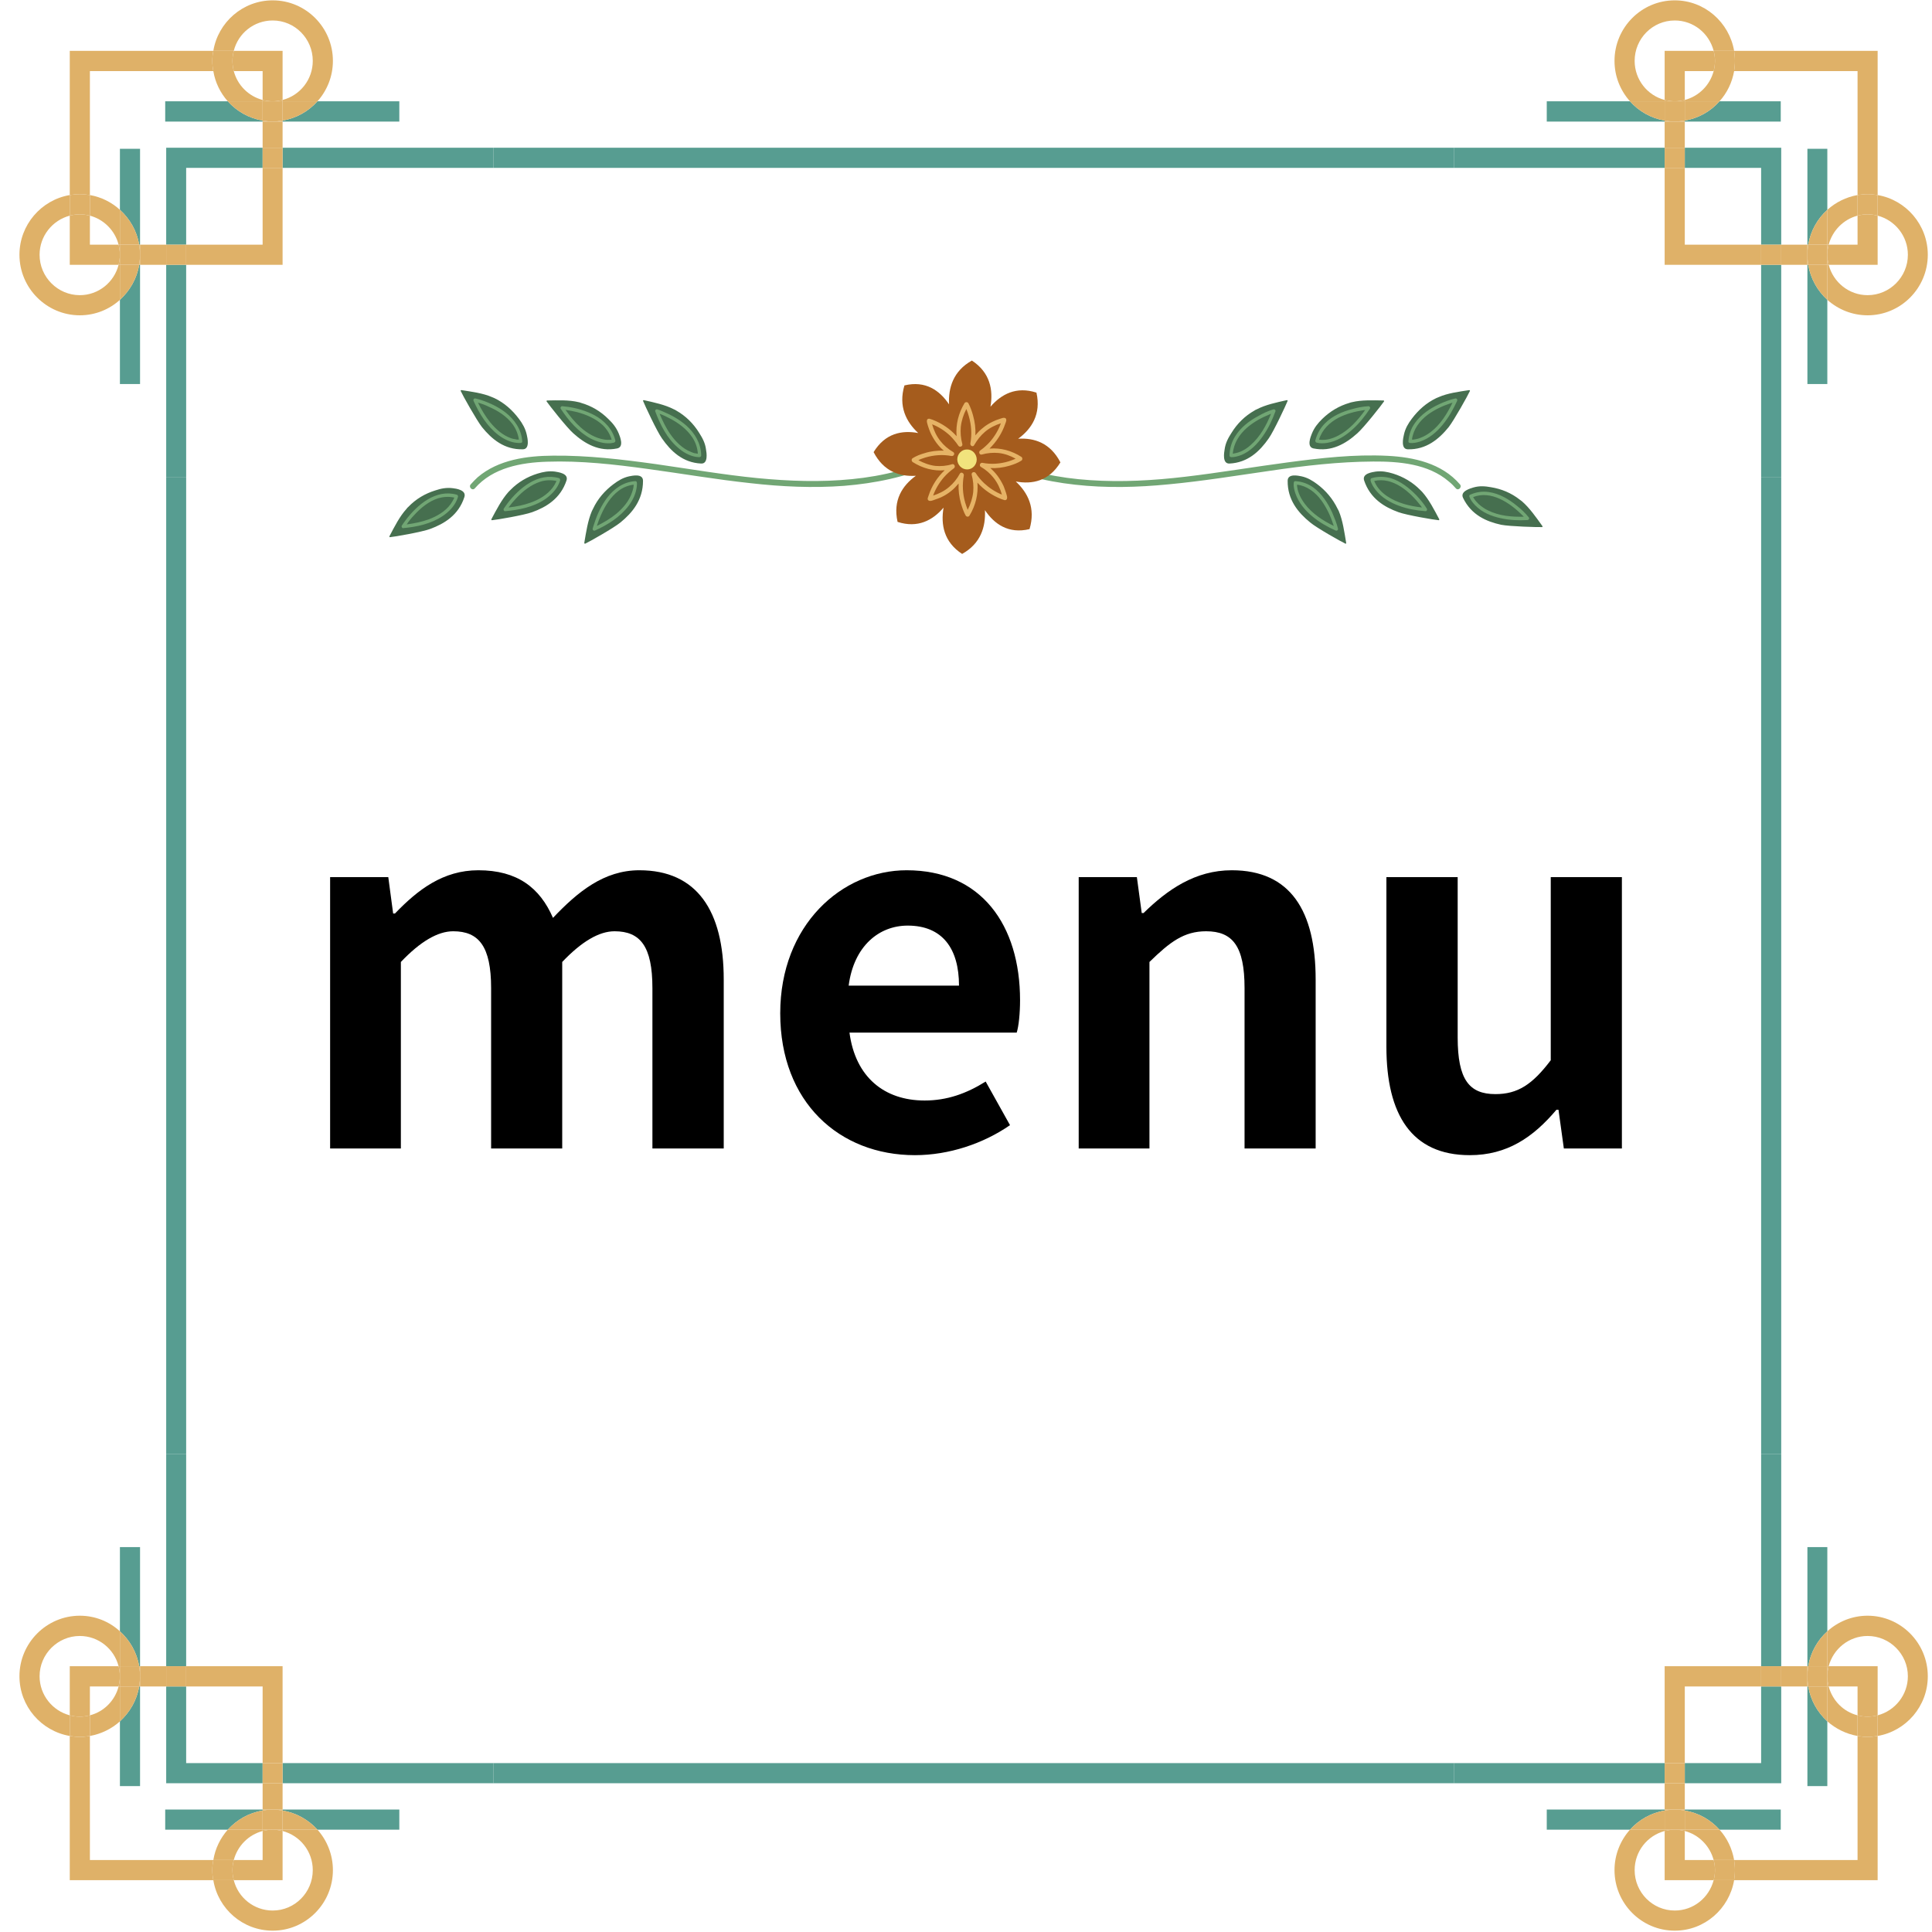<svg xmlns="http://www.w3.org/2000/svg" xmlns:xlink="http://www.w3.org/1999/xlink" width="60" zoomAndPan="magnify" viewBox="0 0 45 45" height="60" preserveAspectRatio="xMidYMid meet" version="1.0"><defs><filter x="0%" y="0%" width="100%" height="100%" id="id1"><feColorMatrix values="0 0 0 0 1 0 0 0 0 1 0 0 0 0 1 0 0 0 1 0" color-interpolation-filters="sRGB"/></filter><g/><mask id="id2"><g filter="url(#id1)"><rect x="-4.5" width="54" fill="rgb(0%, 0%, 0%)" y="-4.5" height="54" fill-opacity="0.867"/></g></mask><clipPath id="id3"><rect x="0" width="45" y="0" height="45"/></clipPath><clipPath id="id4"><path d="M 42 4 L 44.902 4 L 44.902 8 L 42 8 Z M 42 4 " clip-rule="nonzero"/></clipPath><clipPath id="id5"><path d="M 42 37 L 44.902 37 L 44.902 41 L 42 41 Z M 42 37 " clip-rule="nonzero"/></clipPath><clipPath id="id6"><path d="M 37 42 L 41 42 L 41 44.977 L 37 44.977 Z M 37 42 " clip-rule="nonzero"/></clipPath><clipPath id="id7"><path d="M 0.453 37 L 3 37 L 3 41 L 0.453 41 Z M 0.453 37 " clip-rule="nonzero"/></clipPath><clipPath id="id8"><path d="M 4 42 L 8 42 L 8 44.977 L 4 44.977 Z M 4 42 " clip-rule="nonzero"/></clipPath><clipPath id="id9"><path d="M 0.453 4 L 3 4 L 3 8 L 0.453 8 Z M 0.453 4 " clip-rule="nonzero"/></clipPath><clipPath id="id10"><path d="M 9.07 9.078 L 35.93 9.078 L 35.93 12.711 L 9.07 12.711 Z M 9.07 9.078 " clip-rule="nonzero"/></clipPath><clipPath id="id11"><path d="M 9 9 L 36 9 L 36 12.898 L 9 12.898 Z M 9 9 " clip-rule="nonzero"/></clipPath><clipPath id="id12"><path d="M 20.312 8.398 L 24.711 8.398 L 24.711 12.898 L 20.312 12.898 Z M 20.312 8.398 " clip-rule="nonzero"/></clipPath><clipPath id="id13"><path d="M 21 9 L 24 9 L 24 12.898 L 21 12.898 Z M 21 9 " clip-rule="nonzero"/></clipPath></defs><rect x="-4.5" width="54" fill="rgb(100%, 100%, 100%)" y="-4.5" height="54" fill-opacity="1"/><rect x="-4.5" width="54" fill="rgb(100%, 100%, 100%)" y="-4.5" height="54" fill-opacity="1"/><rect x="-4.5" width="54" fill="rgb(100%, 100%, 100%)" y="-4.5" height="54" fill-opacity="1"/><rect x="-4.5" width="54" fill="rgb(100%, 100%, 100%)" y="-4.5" height="54" fill-opacity="1"/><g mask="url(#id2)"><g transform="matrix(1, 0, 0, 1, 0, 0)"><g clip-path="url(#id3)"><path fill="rgb(100%, 100%, 100%)" d="M 0 0 L 44.977 0 L 44.977 44.977 L 0 44.977 L 0 0 " fill-opacity="1" fill-rule="nonzero"/></g></g></g><path fill="rgb(34.119%, 61.569%, 56.859%)" d="M 11.496 3.91 L 33.863 3.91 L 33.863 3.441 L 11.496 3.441 Z M 11.496 3.91 " fill-opacity="1" fill-rule="nonzero"/><path fill="rgb(34.119%, 61.569%, 56.859%)" d="M 3.871 33.871 L 4.336 33.871 L 4.336 11.109 L 3.871 11.109 Z M 3.871 33.871 " fill-opacity="1" fill-rule="nonzero"/><path fill="rgb(34.119%, 61.569%, 56.859%)" d="M 41.02 33.871 L 41.488 33.871 L 41.488 11.109 L 41.02 11.109 Z M 41.02 33.871 " fill-opacity="1" fill-rule="nonzero"/><path fill="rgb(34.119%, 61.569%, 56.859%)" d="M 11.496 41.535 L 33.863 41.535 L 33.863 41.066 L 11.496 41.066 Z M 11.496 41.535 " fill-opacity="1" fill-rule="nonzero"/><path fill="rgb(34.119%, 61.569%, 56.859%)" d="M 41.02 5.699 L 41.488 5.699 L 41.488 3.441 L 39.242 3.441 L 39.242 3.91 L 41.02 3.91 L 41.02 5.699 " fill-opacity="1" fill-rule="nonzero"/><path fill="rgb(34.119%, 61.569%, 56.859%)" d="M 41.02 11.109 L 41.488 11.109 L 41.488 6.168 L 41.02 6.168 Z M 41.02 11.109 " fill-opacity="1" fill-rule="nonzero"/><path fill="rgb(34.119%, 61.569%, 56.859%)" d="M 33.863 3.91 L 38.773 3.91 L 38.773 3.441 L 33.863 3.441 Z M 33.863 3.91 " fill-opacity="1" fill-rule="nonzero"/><path fill="rgb(34.119%, 61.569%, 56.859%)" d="M 41.477 2.359 L 40.051 2.359 C 39.844 2.594 39.562 2.754 39.242 2.809 L 39.242 2.832 L 41.477 2.832 L 41.477 2.359 " fill-opacity="1" fill-rule="nonzero"/><path fill="rgb(34.119%, 61.569%, 56.859%)" d="M 37.965 2.359 L 36.027 2.359 L 36.027 2.832 L 38.773 2.832 L 38.773 2.809 C 38.457 2.754 38.172 2.594 37.965 2.359 " fill-opacity="1" fill-rule="nonzero"/><path fill="rgb(34.119%, 61.569%, 56.859%)" d="M 42.117 6.168 L 42.098 6.168 L 42.098 8.945 L 42.562 8.945 L 42.562 6.984 C 42.332 6.773 42.172 6.492 42.117 6.168 " fill-opacity="1" fill-rule="nonzero"/><path fill="rgb(34.119%, 61.569%, 56.859%)" d="M 42.562 4.887 L 42.562 3.465 L 42.098 3.465 L 42.098 5.699 L 42.117 5.699 C 42.172 5.379 42.332 5.094 42.562 4.887 " fill-opacity="1" fill-rule="nonzero"/><path fill="rgb(87.45%, 69.409%, 40.779%)" d="M 40.391 1.656 L 43.266 1.656 L 43.266 4.543 C 43.344 4.531 43.418 4.523 43.5 4.523 C 43.582 4.523 43.656 4.531 43.734 4.543 L 43.734 1.184 L 40.391 1.184 C 40.402 1.262 40.41 1.34 40.41 1.418 C 40.41 1.5 40.402 1.578 40.391 1.656 " fill-opacity="1" fill-rule="nonzero"/><path fill="rgb(87.45%, 69.409%, 40.779%)" d="M 42.594 5.699 C 42.574 5.773 42.562 5.852 42.562 5.934 C 42.562 6.016 42.574 6.094 42.594 6.168 L 43.734 6.168 L 43.734 5.023 C 43.66 5.004 43.582 4.992 43.5 4.992 C 43.418 4.992 43.34 5.004 43.266 5.023 L 43.266 5.699 L 42.594 5.699 " fill-opacity="1" fill-rule="nonzero"/><path fill="rgb(87.45%, 69.409%, 40.779%)" d="M 39.242 2.328 L 39.242 1.656 L 39.914 1.656 C 39.934 1.578 39.945 1.5 39.945 1.418 C 39.945 1.34 39.934 1.258 39.914 1.184 L 38.773 1.184 L 38.773 2.328 C 38.848 2.348 38.93 2.359 39.008 2.359 C 39.09 2.359 39.168 2.348 39.242 2.328 " fill-opacity="1" fill-rule="nonzero"/><path fill="rgb(87.45%, 69.409%, 40.779%)" d="M 39.242 2.832 L 38.773 2.832 L 38.773 3.441 L 39.242 3.441 L 39.242 2.832 " fill-opacity="1" fill-rule="nonzero"/><path fill="rgb(87.45%, 69.409%, 40.779%)" d="M 39.242 5.699 L 39.242 3.91 L 38.773 3.91 L 38.773 6.168 L 41.02 6.168 L 41.02 5.699 L 39.242 5.699 " fill-opacity="1" fill-rule="nonzero"/><path fill="rgb(87.45%, 69.409%, 40.779%)" d="M 42.098 5.699 L 41.488 5.699 L 41.488 6.168 L 42.098 6.168 L 42.098 5.699 " fill-opacity="1" fill-rule="nonzero"/><path fill="rgb(87.45%, 69.409%, 40.779%)" d="M 38.773 3.91 L 39.242 3.91 L 39.242 3.441 L 38.773 3.441 Z M 38.773 3.91 " fill-opacity="1" fill-rule="nonzero"/><path fill="rgb(87.45%, 69.409%, 40.779%)" d="M 41.02 6.168 L 41.488 6.168 L 41.488 5.699 L 41.02 5.699 Z M 41.02 6.168 " fill-opacity="1" fill-rule="nonzero"/><path fill="rgb(87.45%, 69.409%, 40.779%)" d="M 38.773 2.809 L 38.773 2.832 L 39.008 2.832 C 38.93 2.832 38.852 2.82 38.773 2.809 " fill-opacity="1" fill-rule="nonzero"/><path fill="rgb(87.45%, 69.409%, 40.779%)" d="M 39.008 2.832 L 39.242 2.832 L 39.242 2.809 C 39.168 2.82 39.09 2.832 39.008 2.832 " fill-opacity="1" fill-rule="nonzero"/><path fill="rgb(87.45%, 69.409%, 40.779%)" d="M 42.098 5.934 L 42.098 6.168 L 42.117 6.168 C 42.105 6.094 42.098 6.016 42.098 5.934 " fill-opacity="1" fill-rule="nonzero"/><path fill="rgb(87.45%, 69.409%, 40.779%)" d="M 42.098 5.699 L 42.098 5.934 C 42.098 5.855 42.105 5.777 42.117 5.699 L 42.098 5.699 " fill-opacity="1" fill-rule="nonzero"/><path fill="rgb(87.45%, 69.409%, 40.779%)" d="M 39.242 2.328 L 39.242 2.359 L 40.051 2.359 C 40.227 2.164 40.344 1.922 40.391 1.656 L 39.914 1.656 C 39.828 1.984 39.57 2.242 39.242 2.328 " fill-opacity="1" fill-rule="nonzero"/><path fill="rgb(87.45%, 69.409%, 40.779%)" d="M 38.773 2.328 C 38.371 2.223 38.074 1.855 38.074 1.418 C 38.074 0.898 38.492 0.477 39.008 0.477 C 39.445 0.477 39.809 0.777 39.914 1.184 L 40.391 1.184 C 40.277 0.52 39.703 0.008 39.008 0.008 C 38.234 0.008 37.605 0.641 37.605 1.418 C 37.605 1.781 37.742 2.109 37.965 2.359 L 38.773 2.359 L 38.773 2.328 " fill-opacity="1" fill-rule="nonzero"/><path fill="rgb(87.45%, 69.409%, 40.779%)" d="M 38.773 2.809 L 38.773 2.359 L 37.965 2.359 C 38.172 2.594 38.457 2.754 38.773 2.809 " fill-opacity="1" fill-rule="nonzero"/><path fill="rgb(87.45%, 69.409%, 40.779%)" d="M 39.242 2.809 C 39.562 2.754 39.844 2.594 40.051 2.359 L 39.242 2.359 L 39.242 2.809 " fill-opacity="1" fill-rule="nonzero"/><path fill="rgb(87.45%, 69.409%, 40.779%)" d="M 38.773 2.328 L 38.773 2.359 L 39.008 2.359 C 38.93 2.359 38.848 2.348 38.773 2.328 " fill-opacity="1" fill-rule="nonzero"/><path fill="rgb(87.45%, 69.409%, 40.779%)" d="M 39.945 1.418 C 39.945 1.5 39.934 1.578 39.914 1.656 L 40.391 1.656 C 40.402 1.578 40.41 1.5 40.41 1.418 C 40.41 1.34 40.402 1.262 40.391 1.184 L 39.914 1.184 C 39.934 1.258 39.945 1.34 39.945 1.418 " fill-opacity="1" fill-rule="nonzero"/><path fill="rgb(87.45%, 69.409%, 40.779%)" d="M 39.008 2.359 L 39.242 2.359 L 39.242 2.328 C 39.168 2.348 39.09 2.359 39.008 2.359 " fill-opacity="1" fill-rule="nonzero"/><path fill="rgb(87.45%, 69.409%, 40.779%)" d="M 39.242 2.359 L 38.773 2.359 L 38.773 2.809 C 38.852 2.82 38.93 2.832 39.008 2.832 C 39.09 2.832 39.168 2.82 39.242 2.809 L 39.242 2.359 " fill-opacity="1" fill-rule="nonzero"/><path fill="rgb(87.45%, 69.409%, 40.779%)" d="M 42.562 5.699 L 42.594 5.699 C 42.68 5.371 42.938 5.109 43.266 5.023 L 43.266 4.543 C 43 4.59 42.758 4.711 42.562 4.887 L 42.562 5.699 " fill-opacity="1" fill-rule="nonzero"/><g clip-path="url(#id4)"><path fill="rgb(87.45%, 69.409%, 40.779%)" d="M 44.438 5.934 C 44.438 6.453 44.016 6.875 43.5 6.875 C 43.066 6.875 42.699 6.574 42.594 6.168 L 42.562 6.168 L 42.562 6.984 C 42.812 7.207 43.141 7.344 43.5 7.344 C 44.273 7.344 44.902 6.711 44.902 5.934 C 44.902 5.238 44.395 4.656 43.734 4.543 L 43.734 5.023 C 44.137 5.129 44.438 5.496 44.438 5.934 " fill-opacity="1" fill-rule="nonzero"/></g><path fill="rgb(87.45%, 69.409%, 40.779%)" d="M 42.117 6.168 C 42.172 6.492 42.332 6.773 42.562 6.984 L 42.562 6.168 L 42.117 6.168 " fill-opacity="1" fill-rule="nonzero"/><path fill="rgb(87.45%, 69.409%, 40.779%)" d="M 42.117 5.699 L 42.562 5.699 L 42.562 4.887 C 42.332 5.094 42.172 5.379 42.117 5.699 " fill-opacity="1" fill-rule="nonzero"/><path fill="rgb(87.45%, 69.409%, 40.779%)" d="M 42.594 5.699 L 42.562 5.699 L 42.562 5.934 C 42.562 5.852 42.574 5.773 42.594 5.699 " fill-opacity="1" fill-rule="nonzero"/><path fill="rgb(87.45%, 69.409%, 40.779%)" d="M 43.266 4.543 L 43.266 5.023 C 43.34 5.004 43.418 4.992 43.5 4.992 C 43.582 4.992 43.66 5.004 43.734 5.023 L 43.734 4.543 C 43.656 4.531 43.582 4.523 43.5 4.523 C 43.418 4.523 43.344 4.531 43.266 4.543 " fill-opacity="1" fill-rule="nonzero"/><path fill="rgb(87.45%, 69.409%, 40.779%)" d="M 42.562 6.168 L 42.594 6.168 C 42.574 6.094 42.562 6.016 42.562 5.934 L 42.562 6.168 " fill-opacity="1" fill-rule="nonzero"/><path fill="rgb(87.45%, 69.409%, 40.779%)" d="M 42.562 5.699 L 42.117 5.699 C 42.105 5.777 42.098 5.855 42.098 5.934 C 42.098 6.016 42.105 6.094 42.117 6.168 L 42.562 6.168 L 42.562 5.699 " fill-opacity="1" fill-rule="nonzero"/><path fill="rgb(34.119%, 61.569%, 56.859%)" d="M 33.863 41.535 L 38.773 41.535 L 38.773 41.066 L 33.863 41.066 Z M 33.863 41.535 " fill-opacity="1" fill-rule="nonzero"/><path fill="rgb(34.119%, 61.569%, 56.859%)" d="M 41.488 39.281 L 41.02 39.281 L 41.02 41.066 L 39.242 41.066 L 39.242 41.535 L 41.488 41.535 L 41.488 39.281 " fill-opacity="1" fill-rule="nonzero"/><path fill="rgb(34.119%, 61.569%, 56.859%)" d="M 41.02 38.809 L 41.488 38.809 L 41.488 33.871 L 41.02 33.871 Z M 41.02 38.809 " fill-opacity="1" fill-rule="nonzero"/><path fill="rgb(34.119%, 61.569%, 56.859%)" d="M 38.773 42.172 L 38.773 42.148 L 36.027 42.148 L 36.027 42.617 L 37.965 42.617 C 38.172 42.387 38.457 42.223 38.773 42.172 " fill-opacity="1" fill-rule="nonzero"/><path fill="rgb(34.119%, 61.569%, 56.859%)" d="M 40.051 42.617 L 41.477 42.617 L 41.477 42.148 L 39.242 42.148 L 39.242 42.172 C 39.562 42.223 39.844 42.387 40.051 42.617 " fill-opacity="1" fill-rule="nonzero"/><path fill="rgb(34.119%, 61.569%, 56.859%)" d="M 42.562 37.996 L 42.562 36.035 L 42.098 36.035 L 42.098 38.809 L 42.117 38.809 C 42.172 38.488 42.332 38.203 42.562 37.996 " fill-opacity="1" fill-rule="nonzero"/><path fill="rgb(34.119%, 61.569%, 56.859%)" d="M 42.562 41.602 L 42.562 40.094 C 42.332 39.883 42.172 39.602 42.117 39.281 L 42.098 39.281 L 42.098 41.602 L 42.562 41.602 " fill-opacity="1" fill-rule="nonzero"/><path fill="rgb(87.45%, 69.409%, 40.779%)" d="M 39.242 42.148 L 39.242 41.535 L 38.773 41.535 L 38.773 42.148 L 39.242 42.148 " fill-opacity="1" fill-rule="nonzero"/><path fill="rgb(87.45%, 69.409%, 40.779%)" d="M 43.266 40.434 L 43.266 43.324 L 40.391 43.324 C 40.402 43.402 40.41 43.48 40.41 43.559 C 40.41 43.641 40.402 43.719 40.391 43.793 L 43.734 43.793 L 43.734 40.434 C 43.656 40.445 43.582 40.457 43.5 40.457 C 43.418 40.457 43.344 40.445 43.266 40.434 " fill-opacity="1" fill-rule="nonzero"/><path fill="rgb(87.45%, 69.409%, 40.779%)" d="M 39.242 42.648 C 39.168 42.629 39.09 42.617 39.008 42.617 C 38.93 42.617 38.848 42.629 38.773 42.648 L 38.773 43.793 L 39.914 43.793 C 39.934 43.719 39.945 43.641 39.945 43.559 C 39.945 43.477 39.934 43.398 39.914 43.324 L 39.242 43.324 L 39.242 42.648 " fill-opacity="1" fill-rule="nonzero"/><path fill="rgb(87.45%, 69.409%, 40.779%)" d="M 39.242 39.281 L 41.02 39.281 L 41.02 38.809 L 38.773 38.809 L 38.773 41.066 L 39.242 41.066 L 39.242 39.281 " fill-opacity="1" fill-rule="nonzero"/><path fill="rgb(87.45%, 69.409%, 40.779%)" d="M 42.594 39.281 L 43.266 39.281 L 43.266 39.953 C 43.34 39.973 43.418 39.984 43.5 39.984 C 43.582 39.984 43.66 39.973 43.734 39.953 L 43.734 38.809 L 42.594 38.809 C 42.574 38.883 42.562 38.965 42.562 39.043 C 42.562 39.125 42.574 39.203 42.594 39.281 " fill-opacity="1" fill-rule="nonzero"/><path fill="rgb(87.45%, 69.409%, 40.779%)" d="M 42.098 39.281 L 42.098 38.809 L 41.488 38.809 L 41.488 39.281 L 42.098 39.281 " fill-opacity="1" fill-rule="nonzero"/><path fill="rgb(87.45%, 69.409%, 40.779%)" d="M 38.773 41.535 L 39.242 41.535 L 39.242 41.066 L 38.773 41.066 Z M 38.773 41.535 " fill-opacity="1" fill-rule="nonzero"/><path fill="rgb(87.45%, 69.409%, 40.779%)" d="M 41.02 39.281 L 41.488 39.281 L 41.488 38.809 L 41.02 38.809 Z M 41.02 39.281 " fill-opacity="1" fill-rule="nonzero"/><path fill="rgb(87.45%, 69.409%, 40.779%)" d="M 39.242 42.148 L 39.008 42.148 C 39.09 42.148 39.168 42.156 39.242 42.172 L 39.242 42.148 " fill-opacity="1" fill-rule="nonzero"/><path fill="rgb(87.45%, 69.409%, 40.779%)" d="M 39.008 42.148 L 38.773 42.148 L 38.773 42.172 C 38.852 42.156 38.93 42.148 39.008 42.148 " fill-opacity="1" fill-rule="nonzero"/><path fill="rgb(87.45%, 69.409%, 40.779%)" d="M 42.117 38.809 L 42.098 38.809 L 42.098 39.043 C 42.098 38.965 42.105 38.887 42.117 38.809 " fill-opacity="1" fill-rule="nonzero"/><path fill="rgb(87.45%, 69.409%, 40.779%)" d="M 42.098 39.043 L 42.098 39.281 L 42.117 39.281 C 42.105 39.203 42.098 39.125 42.098 39.043 " fill-opacity="1" fill-rule="nonzero"/><g clip-path="url(#id5)"><path fill="rgb(87.45%, 69.409%, 40.779%)" d="M 43.5 37.633 C 43.141 37.633 42.812 37.77 42.562 37.996 L 42.562 38.809 L 42.594 38.809 C 42.699 38.406 43.066 38.105 43.5 38.105 C 44.016 38.105 44.438 38.527 44.438 39.043 C 44.438 39.48 44.137 39.848 43.734 39.953 L 43.734 40.434 C 44.395 40.32 44.902 39.742 44.902 39.043 C 44.902 38.266 44.273 37.633 43.5 37.633 " fill-opacity="1" fill-rule="nonzero"/></g><path fill="rgb(87.45%, 69.409%, 40.779%)" d="M 42.594 39.281 L 42.562 39.281 L 42.562 40.094 C 42.758 40.266 43 40.387 43.266 40.434 L 43.266 39.953 C 42.938 39.871 42.68 39.609 42.594 39.281 " fill-opacity="1" fill-rule="nonzero"/><path fill="rgb(87.45%, 69.409%, 40.779%)" d="M 42.117 38.809 L 42.562 38.809 L 42.562 37.996 C 42.332 38.203 42.172 38.488 42.117 38.809 " fill-opacity="1" fill-rule="nonzero"/><path fill="rgb(87.45%, 69.409%, 40.779%)" d="M 42.562 40.094 L 42.562 39.281 L 42.117 39.281 C 42.172 39.602 42.332 39.883 42.562 40.094 " fill-opacity="1" fill-rule="nonzero"/><path fill="rgb(87.45%, 69.409%, 40.779%)" d="M 43.5 39.984 C 43.418 39.984 43.34 39.973 43.266 39.953 L 43.266 40.434 C 43.344 40.445 43.418 40.457 43.5 40.457 C 43.582 40.457 43.656 40.445 43.734 40.434 L 43.734 39.953 C 43.66 39.973 43.582 39.984 43.5 39.984 " fill-opacity="1" fill-rule="nonzero"/><path fill="rgb(87.45%, 69.409%, 40.779%)" d="M 42.594 38.809 L 42.562 38.809 L 42.562 39.043 C 42.562 38.965 42.574 38.883 42.594 38.809 " fill-opacity="1" fill-rule="nonzero"/><path fill="rgb(87.45%, 69.409%, 40.779%)" d="M 42.562 39.043 L 42.562 39.281 L 42.594 39.281 C 42.574 39.203 42.562 39.125 42.562 39.043 " fill-opacity="1" fill-rule="nonzero"/><path fill="rgb(87.45%, 69.409%, 40.779%)" d="M 42.098 39.043 C 42.098 39.125 42.105 39.203 42.117 39.281 L 42.562 39.281 L 42.562 38.809 L 42.117 38.809 C 42.105 38.887 42.098 38.965 42.098 39.043 " fill-opacity="1" fill-rule="nonzero"/><path fill="rgb(87.45%, 69.409%, 40.779%)" d="M 39.242 42.617 L 39.242 42.648 C 39.57 42.734 39.828 42.996 39.914 43.324 L 40.391 43.324 C 40.344 43.055 40.227 42.812 40.051 42.617 L 39.242 42.617 " fill-opacity="1" fill-rule="nonzero"/><g clip-path="url(#id6)"><path fill="rgb(87.45%, 69.409%, 40.779%)" d="M 39.008 44.5 C 38.492 44.5 38.074 44.078 38.074 43.559 C 38.074 43.121 38.371 42.754 38.773 42.648 L 38.773 42.617 L 37.965 42.617 C 37.742 42.867 37.605 43.199 37.605 43.559 C 37.605 44.336 38.234 44.969 39.008 44.969 C 39.703 44.969 40.277 44.461 40.391 43.793 L 39.914 43.793 C 39.809 44.199 39.445 44.5 39.008 44.5 " fill-opacity="1" fill-rule="nonzero"/></g><path fill="rgb(87.45%, 69.409%, 40.779%)" d="M 38.773 42.172 C 38.457 42.223 38.172 42.387 37.965 42.617 L 38.773 42.617 L 38.773 42.172 " fill-opacity="1" fill-rule="nonzero"/><path fill="rgb(87.45%, 69.409%, 40.779%)" d="M 39.242 42.172 L 39.242 42.617 L 40.051 42.617 C 39.844 42.387 39.562 42.223 39.242 42.172 " fill-opacity="1" fill-rule="nonzero"/><path fill="rgb(87.45%, 69.409%, 40.779%)" d="M 40.391 43.324 L 39.914 43.324 C 39.934 43.398 39.945 43.477 39.945 43.559 C 39.945 43.641 39.934 43.719 39.914 43.793 L 40.391 43.793 C 40.402 43.719 40.41 43.641 40.41 43.559 C 40.41 43.48 40.402 43.402 40.391 43.324 " fill-opacity="1" fill-rule="nonzero"/><path fill="rgb(87.45%, 69.409%, 40.779%)" d="M 39.242 42.648 L 39.242 42.617 L 39.008 42.617 C 39.09 42.617 39.168 42.629 39.242 42.648 " fill-opacity="1" fill-rule="nonzero"/><path fill="rgb(87.45%, 69.409%, 40.779%)" d="M 38.773 42.617 L 38.773 42.648 C 38.848 42.629 38.93 42.617 39.008 42.617 L 38.773 42.617 " fill-opacity="1" fill-rule="nonzero"/><path fill="rgb(87.45%, 69.409%, 40.779%)" d="M 39.242 42.617 L 39.242 42.172 C 39.168 42.156 39.09 42.148 39.008 42.148 C 38.93 42.148 38.852 42.156 38.773 42.172 L 38.773 42.617 L 39.242 42.617 " fill-opacity="1" fill-rule="nonzero"/><path fill="rgb(34.119%, 61.569%, 56.859%)" d="M 4.336 39.281 L 3.871 39.281 L 3.871 41.535 L 6.117 41.535 L 6.117 41.066 L 4.336 41.066 L 4.336 39.281 " fill-opacity="1" fill-rule="nonzero"/><path fill="rgb(34.119%, 61.569%, 56.859%)" d="M 6.582 41.535 L 11.496 41.535 L 11.496 41.066 L 6.582 41.066 Z M 6.582 41.535 " fill-opacity="1" fill-rule="nonzero"/><path fill="rgb(34.119%, 61.569%, 56.859%)" d="M 3.871 38.809 L 4.336 38.809 L 4.336 33.871 L 3.871 33.871 Z M 3.871 38.809 " fill-opacity="1" fill-rule="nonzero"/><path fill="rgb(34.119%, 61.569%, 56.859%)" d="M 7.395 42.617 L 9.301 42.617 L 9.301 42.148 L 6.582 42.148 L 6.582 42.172 C 6.902 42.223 7.184 42.387 7.395 42.617 " fill-opacity="1" fill-rule="nonzero"/><path fill="rgb(34.119%, 61.569%, 56.859%)" d="M 3.848 42.617 L 5.305 42.617 C 5.516 42.387 5.797 42.223 6.117 42.172 L 6.117 42.148 L 3.848 42.148 L 3.848 42.617 " fill-opacity="1" fill-rule="nonzero"/><path fill="rgb(34.119%, 61.569%, 56.859%)" d="M 3.242 38.809 L 3.262 38.809 L 3.262 36.035 L 2.793 36.035 L 2.793 37.996 C 3.023 38.203 3.188 38.488 3.242 38.809 " fill-opacity="1" fill-rule="nonzero"/><path fill="rgb(34.119%, 61.569%, 56.859%)" d="M 2.793 40.094 L 2.793 41.602 L 3.262 41.602 L 3.262 39.281 L 3.242 39.281 C 3.188 39.602 3.023 39.883 2.793 40.094 " fill-opacity="1" fill-rule="nonzero"/><path fill="rgb(87.45%, 69.409%, 40.779%)" d="M 2.762 39.281 C 2.781 39.203 2.793 39.125 2.793 39.043 C 2.793 38.965 2.781 38.883 2.762 38.809 L 1.625 38.809 L 1.625 39.953 C 1.699 39.973 1.777 39.984 1.859 39.984 C 1.938 39.984 2.016 39.973 2.094 39.953 L 2.094 39.281 L 2.762 39.281 " fill-opacity="1" fill-rule="nonzero"/><path fill="rgb(87.45%, 69.409%, 40.779%)" d="M 4.969 43.324 L 2.094 43.324 L 2.094 40.434 C 2.016 40.445 1.938 40.457 1.859 40.457 C 1.777 40.457 1.699 40.445 1.625 40.434 L 1.625 43.793 L 4.969 43.793 C 4.953 43.719 4.945 43.641 4.945 43.559 C 4.945 43.48 4.953 43.402 4.969 43.324 " fill-opacity="1" fill-rule="nonzero"/><path fill="rgb(87.45%, 69.409%, 40.779%)" d="M 3.262 39.281 L 3.871 39.281 L 3.871 38.809 L 3.262 38.809 L 3.262 39.281 " fill-opacity="1" fill-rule="nonzero"/><path fill="rgb(87.45%, 69.409%, 40.779%)" d="M 6.117 39.281 L 6.117 41.066 L 6.582 41.066 L 6.582 38.809 L 4.336 38.809 L 4.336 39.281 L 6.117 39.281 " fill-opacity="1" fill-rule="nonzero"/><path fill="rgb(87.45%, 69.409%, 40.779%)" d="M 6.117 42.148 L 6.582 42.148 L 6.582 41.535 L 6.117 41.535 L 6.117 42.148 " fill-opacity="1" fill-rule="nonzero"/><path fill="rgb(87.45%, 69.409%, 40.779%)" d="M 6.117 42.648 L 6.117 43.324 L 5.445 43.324 C 5.426 43.398 5.414 43.477 5.414 43.559 C 5.414 43.641 5.426 43.719 5.445 43.793 L 6.582 43.793 L 6.582 42.648 C 6.508 42.629 6.43 42.617 6.352 42.617 C 6.27 42.617 6.191 42.629 6.117 42.648 " fill-opacity="1" fill-rule="nonzero"/><path fill="rgb(87.45%, 69.409%, 40.779%)" d="M 6.117 41.535 L 6.582 41.535 L 6.582 41.066 L 6.117 41.066 Z M 6.117 41.535 " fill-opacity="1" fill-rule="nonzero"/><path fill="rgb(87.45%, 69.409%, 40.779%)" d="M 3.871 39.281 L 4.336 39.281 L 4.336 38.809 L 3.871 38.809 Z M 3.871 39.281 " fill-opacity="1" fill-rule="nonzero"/><path fill="rgb(87.45%, 69.409%, 40.779%)" d="M 2.793 39.281 L 2.762 39.281 C 2.68 39.609 2.418 39.871 2.094 39.953 L 2.094 40.434 C 2.359 40.387 2.602 40.266 2.793 40.094 L 2.793 39.281 " fill-opacity="1" fill-rule="nonzero"/><g clip-path="url(#id7)"><path fill="rgb(87.45%, 69.409%, 40.779%)" d="M 0.922 39.043 C 0.922 38.527 1.344 38.105 1.859 38.105 C 2.293 38.105 2.66 38.406 2.762 38.809 L 2.793 38.809 L 2.793 37.996 C 2.547 37.77 2.219 37.633 1.859 37.633 C 1.086 37.633 0.453 38.266 0.453 39.043 C 0.453 39.742 0.961 40.32 1.625 40.434 L 1.625 39.953 C 1.223 39.848 0.922 39.48 0.922 39.043 " fill-opacity="1" fill-rule="nonzero"/></g><path fill="rgb(87.45%, 69.409%, 40.779%)" d="M 2.094 40.434 L 2.094 39.953 C 2.016 39.973 1.938 39.984 1.859 39.984 C 1.777 39.984 1.699 39.973 1.625 39.953 L 1.625 40.434 C 1.699 40.445 1.777 40.457 1.859 40.457 C 1.938 40.457 2.016 40.445 2.094 40.434 " fill-opacity="1" fill-rule="nonzero"/><path fill="rgb(87.45%, 69.409%, 40.779%)" d="M 2.793 39.281 L 3.242 39.281 C 3.254 39.203 3.262 39.125 3.262 39.043 C 3.262 38.965 3.254 38.887 3.242 38.809 L 2.793 38.809 L 2.793 39.281 " fill-opacity="1" fill-rule="nonzero"/><path fill="rgb(87.45%, 69.409%, 40.779%)" d="M 6.117 42.648 L 6.117 42.617 L 5.305 42.617 C 5.133 42.812 5.012 43.055 4.969 43.324 L 5.445 43.324 C 5.531 42.996 5.789 42.734 6.117 42.648 " fill-opacity="1" fill-rule="nonzero"/><g clip-path="url(#id8)"><path fill="rgb(87.45%, 69.409%, 40.779%)" d="M 6.582 42.648 C 6.988 42.754 7.285 43.121 7.285 43.559 C 7.285 44.078 6.867 44.5 6.352 44.5 C 5.914 44.5 5.547 44.199 5.445 43.793 L 4.969 43.793 C 5.078 44.461 5.656 44.969 6.352 44.969 C 7.125 44.969 7.754 44.336 7.754 43.559 C 7.754 43.199 7.617 42.867 7.395 42.617 L 6.582 42.617 L 6.582 42.648 " fill-opacity="1" fill-rule="nonzero"/></g><path fill="rgb(87.45%, 69.409%, 40.779%)" d="M 6.117 42.172 C 5.797 42.223 5.516 42.387 5.305 42.617 L 6.117 42.617 L 6.117 42.172 " fill-opacity="1" fill-rule="nonzero"/><path fill="rgb(87.45%, 69.409%, 40.779%)" d="M 6.582 42.172 L 6.582 42.617 L 7.395 42.617 C 7.184 42.387 6.902 42.223 6.582 42.172 " fill-opacity="1" fill-rule="nonzero"/><path fill="rgb(87.45%, 69.409%, 40.779%)" d="M 6.117 42.617 L 6.582 42.617 L 6.582 42.172 C 6.508 42.156 6.43 42.148 6.352 42.148 C 6.27 42.148 6.191 42.156 6.117 42.172 L 6.117 42.617 " fill-opacity="1" fill-rule="nonzero"/><path fill="rgb(87.45%, 69.409%, 40.779%)" d="M 6.352 42.148 L 6.117 42.148 L 6.117 42.172 C 6.191 42.156 6.27 42.148 6.352 42.148 " fill-opacity="1" fill-rule="nonzero"/><path fill="rgb(87.45%, 69.409%, 40.779%)" d="M 6.582 42.172 L 6.582 42.148 L 6.352 42.148 C 6.43 42.148 6.508 42.156 6.582 42.172 " fill-opacity="1" fill-rule="nonzero"/><path fill="rgb(87.45%, 69.409%, 40.779%)" d="M 3.262 39.281 L 3.262 39.043 C 3.262 39.125 3.254 39.203 3.242 39.281 L 3.262 39.281 " fill-opacity="1" fill-rule="nonzero"/><path fill="rgb(87.45%, 69.409%, 40.779%)" d="M 3.262 39.043 L 3.262 38.809 L 3.242 38.809 C 3.254 38.887 3.262 38.965 3.262 39.043 " fill-opacity="1" fill-rule="nonzero"/><path fill="rgb(87.45%, 69.409%, 40.779%)" d="M 3.242 39.281 L 2.793 39.281 L 2.793 40.094 C 3.023 39.883 3.188 39.602 3.242 39.281 " fill-opacity="1" fill-rule="nonzero"/><path fill="rgb(87.45%, 69.409%, 40.779%)" d="M 3.242 38.809 C 3.188 38.488 3.023 38.203 2.793 37.996 L 2.793 38.809 L 3.242 38.809 " fill-opacity="1" fill-rule="nonzero"/><path fill="rgb(87.45%, 69.409%, 40.779%)" d="M 2.762 39.281 L 2.793 39.281 L 2.793 39.043 C 2.793 39.125 2.781 39.203 2.762 39.281 " fill-opacity="1" fill-rule="nonzero"/><path fill="rgb(87.45%, 69.409%, 40.779%)" d="M 2.793 38.809 L 2.762 38.809 C 2.781 38.883 2.793 38.965 2.793 39.043 L 2.793 38.809 " fill-opacity="1" fill-rule="nonzero"/><path fill="rgb(87.45%, 69.409%, 40.779%)" d="M 6.352 42.617 L 6.117 42.617 L 6.117 42.648 C 6.191 42.629 6.27 42.617 6.352 42.617 " fill-opacity="1" fill-rule="nonzero"/><path fill="rgb(87.45%, 69.409%, 40.779%)" d="M 6.582 42.648 L 6.582 42.617 L 6.352 42.617 C 6.43 42.617 6.508 42.629 6.582 42.648 " fill-opacity="1" fill-rule="nonzero"/><path fill="rgb(87.45%, 69.409%, 40.779%)" d="M 5.414 43.559 C 5.414 43.477 5.426 43.398 5.445 43.324 L 4.969 43.324 C 4.953 43.402 4.945 43.48 4.945 43.559 C 4.945 43.641 4.953 43.719 4.969 43.793 L 5.445 43.793 C 5.426 43.719 5.414 43.641 5.414 43.559 " fill-opacity="1" fill-rule="nonzero"/><path fill="rgb(34.119%, 61.569%, 56.859%)" d="M 3.871 11.109 L 4.336 11.109 L 4.336 6.168 L 3.871 6.168 Z M 3.871 11.109 " fill-opacity="1" fill-rule="nonzero"/><path fill="rgb(34.119%, 61.569%, 56.859%)" d="M 6.582 3.91 L 11.496 3.91 L 11.496 3.441 L 6.582 3.441 Z M 6.582 3.91 " fill-opacity="1" fill-rule="nonzero"/><path fill="rgb(34.119%, 61.569%, 56.859%)" d="M 3.871 5.699 L 4.336 5.699 L 4.336 3.91 L 6.117 3.91 L 6.117 3.441 L 3.871 3.441 L 3.871 5.699 " fill-opacity="1" fill-rule="nonzero"/><path fill="rgb(34.119%, 61.569%, 56.859%)" d="M 2.793 3.465 L 2.793 4.887 C 3.023 5.094 3.188 5.379 3.242 5.699 L 3.262 5.699 L 3.262 3.465 L 2.793 3.465 " fill-opacity="1" fill-rule="nonzero"/><path fill="rgb(34.119%, 61.569%, 56.859%)" d="M 2.793 6.984 L 2.793 8.945 L 3.262 8.945 L 3.262 6.168 L 3.242 6.168 C 3.188 6.492 3.023 6.773 2.793 6.984 " fill-opacity="1" fill-rule="nonzero"/><path fill="rgb(34.119%, 61.569%, 56.859%)" d="M 6.582 2.809 L 6.582 2.832 L 9.301 2.832 L 9.301 2.359 L 7.395 2.359 C 7.184 2.594 6.902 2.754 6.582 2.809 " fill-opacity="1" fill-rule="nonzero"/><path fill="rgb(34.119%, 61.569%, 56.859%)" d="M 5.305 2.359 L 3.848 2.359 L 3.848 2.832 L 6.117 2.832 L 6.117 2.809 C 5.797 2.754 5.516 2.594 5.305 2.359 " fill-opacity="1" fill-rule="nonzero"/><path fill="rgb(87.45%, 69.409%, 40.779%)" d="M 2.762 5.699 L 2.094 5.699 L 2.094 5.023 C 2.016 5.004 1.938 4.992 1.859 4.992 C 1.777 4.992 1.699 5.004 1.625 5.023 L 1.625 6.168 L 2.762 6.168 C 2.781 6.094 2.793 6.016 2.793 5.934 C 2.793 5.852 2.781 5.773 2.762 5.699 " fill-opacity="1" fill-rule="nonzero"/><path fill="rgb(87.45%, 69.409%, 40.779%)" d="M 3.262 5.699 L 3.262 6.168 L 3.871 6.168 L 3.871 5.699 L 3.262 5.699 " fill-opacity="1" fill-rule="nonzero"/><path fill="rgb(87.45%, 69.409%, 40.779%)" d="M 6.117 5.699 L 4.336 5.699 L 4.336 6.168 L 6.582 6.168 L 6.582 3.91 L 6.117 3.91 L 6.117 5.699 " fill-opacity="1" fill-rule="nonzero"/><path fill="rgb(87.45%, 69.409%, 40.779%)" d="M 6.117 2.328 C 6.191 2.348 6.27 2.359 6.352 2.359 C 6.43 2.359 6.508 2.348 6.582 2.328 L 6.582 1.184 L 5.445 1.184 C 5.426 1.258 5.414 1.34 5.414 1.418 C 5.414 1.5 5.426 1.578 5.445 1.656 L 6.117 1.656 L 6.117 2.328 " fill-opacity="1" fill-rule="nonzero"/><path fill="rgb(87.45%, 69.409%, 40.779%)" d="M 2.094 4.543 L 2.094 1.656 L 4.969 1.656 C 4.953 1.578 4.945 1.5 4.945 1.418 C 4.945 1.34 4.953 1.262 4.969 1.184 L 1.625 1.184 L 1.625 4.543 C 1.699 4.531 1.777 4.523 1.859 4.523 C 1.938 4.523 2.016 4.531 2.094 4.543 " fill-opacity="1" fill-rule="nonzero"/><path fill="rgb(87.45%, 69.409%, 40.779%)" d="M 6.117 2.832 L 6.117 3.441 L 6.582 3.441 L 6.582 2.832 L 6.117 2.832 " fill-opacity="1" fill-rule="nonzero"/><path fill="rgb(87.45%, 69.409%, 40.779%)" d="M 3.871 6.168 L 4.336 6.168 L 4.336 5.699 L 3.871 5.699 Z M 3.871 6.168 " fill-opacity="1" fill-rule="nonzero"/><path fill="rgb(87.45%, 69.409%, 40.779%)" d="M 6.117 3.91 L 6.582 3.91 L 6.582 3.441 L 6.117 3.441 Z M 6.117 3.91 " fill-opacity="1" fill-rule="nonzero"/><path fill="rgb(87.45%, 69.409%, 40.779%)" d="M 3.262 5.934 L 3.262 5.699 L 3.242 5.699 C 3.254 5.777 3.262 5.855 3.262 5.934 " fill-opacity="1" fill-rule="nonzero"/><path fill="rgb(87.45%, 69.409%, 40.779%)" d="M 3.242 6.168 L 3.262 6.168 L 3.262 5.934 C 3.262 6.016 3.254 6.094 3.242 6.168 " fill-opacity="1" fill-rule="nonzero"/><path fill="rgb(87.45%, 69.409%, 40.779%)" d="M 6.352 2.832 L 6.582 2.832 L 6.582 2.809 C 6.508 2.82 6.43 2.832 6.352 2.832 " fill-opacity="1" fill-rule="nonzero"/><path fill="rgb(87.45%, 69.409%, 40.779%)" d="M 6.117 2.832 L 6.352 2.832 C 6.27 2.832 6.191 2.82 6.117 2.809 L 6.117 2.832 " fill-opacity="1" fill-rule="nonzero"/><path fill="rgb(87.45%, 69.409%, 40.779%)" d="M 6.117 2.359 L 6.117 2.328 C 5.789 2.242 5.531 1.984 5.445 1.656 L 4.969 1.656 C 5.012 1.922 5.133 2.164 5.305 2.359 L 6.117 2.359 " fill-opacity="1" fill-rule="nonzero"/><path fill="rgb(87.45%, 69.409%, 40.779%)" d="M 6.352 0.477 C 6.867 0.477 7.285 0.898 7.285 1.418 C 7.285 1.855 6.988 2.223 6.582 2.328 L 6.582 2.359 L 7.395 2.359 C 7.617 2.109 7.754 1.781 7.754 1.418 C 7.754 0.641 7.125 0.008 6.352 0.008 C 5.656 0.008 5.078 0.52 4.969 1.184 L 5.445 1.184 C 5.547 0.777 5.914 0.477 6.352 0.477 " fill-opacity="1" fill-rule="nonzero"/><path fill="rgb(87.45%, 69.409%, 40.779%)" d="M 6.117 2.809 L 6.117 2.359 L 5.305 2.359 C 5.516 2.594 5.797 2.754 6.117 2.809 " fill-opacity="1" fill-rule="nonzero"/><path fill="rgb(87.45%, 69.409%, 40.779%)" d="M 6.582 2.809 C 6.902 2.754 7.184 2.594 7.395 2.359 L 6.582 2.359 L 6.582 2.809 " fill-opacity="1" fill-rule="nonzero"/><path fill="rgb(87.45%, 69.409%, 40.779%)" d="M 6.582 2.359 L 6.582 2.328 C 6.508 2.348 6.43 2.359 6.352 2.359 L 6.582 2.359 " fill-opacity="1" fill-rule="nonzero"/><path fill="rgb(87.45%, 69.409%, 40.779%)" d="M 6.117 2.328 L 6.117 2.359 L 6.352 2.359 C 6.27 2.359 6.191 2.348 6.117 2.328 " fill-opacity="1" fill-rule="nonzero"/><path fill="rgb(87.45%, 69.409%, 40.779%)" d="M 4.969 1.656 L 5.445 1.656 C 5.426 1.578 5.414 1.5 5.414 1.418 C 5.414 1.34 5.426 1.258 5.445 1.184 L 4.969 1.184 C 4.953 1.262 4.945 1.34 4.945 1.418 C 4.945 1.5 4.953 1.578 4.969 1.656 " fill-opacity="1" fill-rule="nonzero"/><path fill="rgb(87.45%, 69.409%, 40.779%)" d="M 6.117 2.359 L 6.117 2.809 C 6.191 2.82 6.27 2.832 6.352 2.832 C 6.43 2.832 6.508 2.82 6.582 2.809 L 6.582 2.359 L 6.117 2.359 " fill-opacity="1" fill-rule="nonzero"/><g clip-path="url(#id9)"><path fill="rgb(87.45%, 69.409%, 40.779%)" d="M 1.859 7.344 C 2.219 7.344 2.547 7.207 2.793 6.984 L 2.793 6.168 L 2.762 6.168 C 2.66 6.574 2.293 6.875 1.859 6.875 C 1.344 6.875 0.922 6.453 0.922 5.934 C 0.922 5.496 1.223 5.129 1.625 5.023 L 1.625 4.543 C 0.961 4.656 0.453 5.238 0.453 5.934 C 0.453 6.711 1.086 7.344 1.859 7.344 " fill-opacity="1" fill-rule="nonzero"/></g><path fill="rgb(87.45%, 69.409%, 40.779%)" d="M 2.762 5.699 L 2.793 5.699 L 2.793 4.887 C 2.602 4.711 2.359 4.59 2.094 4.543 L 2.094 5.023 C 2.418 5.109 2.68 5.371 2.762 5.699 " fill-opacity="1" fill-rule="nonzero"/><path fill="rgb(87.45%, 69.409%, 40.779%)" d="M 2.793 4.887 L 2.793 5.699 L 3.242 5.699 C 3.188 5.379 3.023 5.094 2.793 4.887 " fill-opacity="1" fill-rule="nonzero"/><path fill="rgb(87.45%, 69.409%, 40.779%)" d="M 3.242 6.168 L 2.793 6.168 L 2.793 6.984 C 3.023 6.773 3.188 6.492 3.242 6.168 " fill-opacity="1" fill-rule="nonzero"/><path fill="rgb(87.45%, 69.409%, 40.779%)" d="M 2.762 6.168 L 2.793 6.168 L 2.793 5.934 C 2.793 6.016 2.781 6.094 2.762 6.168 " fill-opacity="1" fill-rule="nonzero"/><path fill="rgb(87.45%, 69.409%, 40.779%)" d="M 1.859 4.992 C 1.938 4.992 2.016 5.004 2.094 5.023 L 2.094 4.543 C 2.016 4.531 1.938 4.523 1.859 4.523 C 1.777 4.523 1.699 4.531 1.625 4.543 L 1.625 5.023 C 1.699 5.004 1.777 4.992 1.859 4.992 " fill-opacity="1" fill-rule="nonzero"/><path fill="rgb(87.45%, 69.409%, 40.779%)" d="M 2.793 5.934 L 2.793 5.699 L 2.762 5.699 C 2.781 5.773 2.793 5.852 2.793 5.934 " fill-opacity="1" fill-rule="nonzero"/><path fill="rgb(87.45%, 69.409%, 40.779%)" d="M 3.262 5.934 C 3.262 5.855 3.254 5.777 3.242 5.699 L 2.793 5.699 L 2.793 6.168 L 3.242 6.168 C 3.254 6.094 3.262 6.016 3.262 5.934 " fill-opacity="1" fill-rule="nonzero"/><g fill="rgb(0%, 0%, 0%)" fill-opacity="1"><g transform="translate(6.798, 26.75)"><g><path d="M 0.891 0 L 2.539 0 L 2.539 -4.344 C 2.992 -4.82 3.398 -5.059 3.758 -5.059 C 4.355 -5.059 4.641 -4.707 4.641 -3.734 L 4.641 0 L 6.297 0 L 6.297 -4.344 C 6.75 -4.82 7.156 -5.059 7.516 -5.059 C 8.117 -5.059 8.398 -4.707 8.398 -3.734 L 8.398 0 L 10.059 0 L 10.059 -3.938 C 10.059 -5.531 9.438 -6.48 8.094 -6.48 C 7.27 -6.48 6.66 -5.98 6.082 -5.371 C 5.777 -6.074 5.25 -6.48 4.344 -6.48 C 3.523 -6.48 2.934 -6.027 2.402 -5.473 L 2.359 -5.473 L 2.246 -6.32 L 0.891 -6.32 Z M 0.891 0 "/></g></g></g><g fill="rgb(0%, 0%, 0%)" fill-opacity="1"><g transform="translate(17.677, 26.75)"><g><path d="M 3.633 0.156 C 4.426 0.156 5.227 -0.113 5.848 -0.543 L 5.281 -1.559 C 4.832 -1.277 4.379 -1.117 3.859 -1.117 C 2.922 -1.117 2.246 -1.66 2.109 -2.699 L 6.004 -2.699 C 6.051 -2.844 6.082 -3.148 6.082 -3.453 C 6.082 -5.203 5.18 -6.48 3.441 -6.48 C 1.93 -6.48 0.496 -5.203 0.496 -3.148 C 0.496 -1.074 1.875 0.156 3.633 0.156 Z M 2.09 -3.793 C 2.211 -4.719 2.801 -5.191 3.465 -5.191 C 4.277 -5.191 4.66 -4.652 4.66 -3.793 Z M 2.09 -3.793 "/></g></g></g><g fill="rgb(0%, 0%, 0%)" fill-opacity="1"><g transform="translate(24.234, 26.75)"><g><path d="M 0.891 0 L 2.539 0 L 2.539 -4.344 C 3.016 -4.809 3.34 -5.059 3.859 -5.059 C 4.48 -5.059 4.754 -4.707 4.754 -3.734 L 4.754 0 L 6.41 0 L 6.41 -3.938 C 6.41 -5.531 5.824 -6.48 4.457 -6.48 C 3.602 -6.48 2.957 -6.027 2.402 -5.484 L 2.359 -5.484 L 2.246 -6.32 L 0.891 -6.32 Z M 0.891 0 "/></g></g></g><g fill="rgb(0%, 0%, 0%)" fill-opacity="1"><g transform="translate(31.468, 26.75)"><g><path d="M 2.766 0.156 C 3.633 0.156 4.242 -0.258 4.785 -0.902 L 4.832 -0.902 L 4.957 0 L 6.309 0 L 6.309 -6.32 L 4.652 -6.32 L 4.652 -2.055 C 4.223 -1.488 3.883 -1.266 3.363 -1.266 C 2.754 -1.266 2.484 -1.602 2.484 -2.586 L 2.484 -6.32 L 0.824 -6.32 L 0.824 -2.371 C 0.824 -0.789 1.41 0.156 2.766 0.156 Z M 2.766 0.156 "/></g></g></g><g clip-path="url(#id10)"><path fill="rgb(27.449%, 43.529%, 30.98%)" d="M 29.973 9.32 C 29.727 9.375 29.48 9.426 29.27 9.535 C 29.25 9.543 29.234 9.551 29.219 9.562 C 28.996 9.688 28.816 9.867 28.684 10.082 C 28.609 10.199 28.543 10.316 28.523 10.473 C 28.512 10.539 28.465 10.805 28.637 10.797 C 29.066 10.777 29.344 10.508 29.551 10.211 C 29.668 10.047 29.953 9.434 29.992 9.336 C 29.992 9.328 29.98 9.316 29.973 9.32 Z M 31.156 11.852 C 31.043 11.617 30.879 11.426 30.68 11.277 C 30.57 11.195 30.457 11.125 30.312 11.094 C 30.246 11.082 29.992 11.02 29.992 11.199 C 29.988 11.645 30.238 11.941 30.516 12.168 C 30.668 12.297 31.246 12.621 31.34 12.664 C 31.348 12.668 31.359 12.656 31.355 12.645 C 31.312 12.391 31.277 12.129 31.184 11.906 C 31.176 11.891 31.168 11.871 31.156 11.852 Z M 32.227 9.328 C 31.973 9.324 31.719 9.312 31.492 9.367 C 31.473 9.371 31.453 9.375 31.434 9.383 C 31.191 9.453 30.977 9.582 30.797 9.758 C 30.699 9.855 30.613 9.957 30.555 10.102 C 30.531 10.164 30.426 10.41 30.594 10.445 C 31.016 10.531 31.348 10.332 31.613 10.094 C 31.766 9.961 32.18 9.434 32.238 9.348 C 32.242 9.344 32.234 9.328 32.227 9.328 Z M 33.125 11.457 C 33.109 11.441 33.098 11.43 33.082 11.414 C 32.902 11.23 32.684 11.105 32.449 11.031 C 32.32 10.992 32.191 10.965 32.043 10.984 C 31.977 10.996 31.719 11.023 31.773 11.191 C 31.914 11.613 32.246 11.812 32.574 11.93 C 32.766 12 33.41 12.109 33.512 12.117 C 33.52 12.117 33.527 12.102 33.523 12.094 C 33.402 11.867 33.285 11.637 33.125 11.457 Z M 34.223 9.086 C 33.973 9.125 33.723 9.156 33.508 9.25 C 33.488 9.258 33.469 9.266 33.453 9.273 C 33.223 9.383 33.035 9.551 32.883 9.754 C 32.801 9.863 32.73 9.98 32.699 10.129 C 32.684 10.195 32.621 10.461 32.789 10.465 C 33.219 10.477 33.516 10.227 33.742 9.949 C 33.867 9.789 34.195 9.203 34.238 9.105 C 34.242 9.098 34.23 9.086 34.223 9.086 Z M 35.926 12.254 C 35.777 12.047 35.629 11.832 35.449 11.676 C 35.434 11.664 35.418 11.652 35.402 11.641 C 35.199 11.48 34.969 11.387 34.727 11.348 C 34.594 11.324 34.461 11.312 34.316 11.355 C 34.254 11.375 34 11.441 34.078 11.598 C 34.27 11.996 34.621 12.148 34.965 12.223 C 35.16 12.262 35.816 12.281 35.918 12.277 C 35.926 12.277 35.934 12.262 35.926 12.254 Z M 16.285 10.082 C 16.152 9.867 15.973 9.688 15.75 9.562 C 15.734 9.551 15.719 9.543 15.699 9.535 C 15.488 9.426 15.242 9.375 14.996 9.32 C 14.988 9.316 14.977 9.328 14.977 9.336 C 15.016 9.434 15.301 10.047 15.418 10.211 C 15.625 10.508 15.902 10.777 16.332 10.797 C 16.5 10.805 16.457 10.539 16.445 10.473 C 16.426 10.316 16.359 10.199 16.285 10.082 Z M 14.656 11.094 C 14.512 11.125 14.398 11.195 14.289 11.277 C 14.09 11.426 13.922 11.617 13.812 11.852 C 13.801 11.871 13.793 11.891 13.785 11.906 C 13.691 12.129 13.652 12.391 13.609 12.645 C 13.609 12.656 13.621 12.668 13.629 12.664 C 13.723 12.621 14.297 12.297 14.453 12.168 C 14.73 11.941 14.977 11.645 14.977 11.199 C 14.977 11.02 14.723 11.082 14.656 11.094 Z M 14.375 10.445 C 14.543 10.41 14.438 10.164 14.414 10.102 C 14.355 9.957 14.27 9.855 14.168 9.758 C 13.992 9.582 13.777 9.453 13.531 9.383 C 13.516 9.375 13.496 9.371 13.477 9.367 C 13.25 9.312 12.996 9.324 12.742 9.328 C 12.734 9.328 12.727 9.344 12.73 9.348 C 12.789 9.434 13.203 9.961 13.355 10.094 C 13.621 10.332 13.953 10.531 14.375 10.445 Z M 12.926 10.984 C 12.777 10.965 12.648 10.992 12.52 11.031 C 12.281 11.105 12.066 11.23 11.887 11.414 C 11.871 11.43 11.859 11.441 11.844 11.457 C 11.684 11.637 11.566 11.867 11.445 12.094 C 11.441 12.102 11.449 12.117 11.457 12.117 C 11.559 12.109 12.203 12 12.395 11.93 C 12.723 11.812 13.055 11.613 13.195 11.191 C 13.25 11.023 12.992 10.996 12.926 10.984 Z M 12.27 10.129 C 12.238 9.98 12.168 9.863 12.086 9.754 C 11.934 9.551 11.746 9.383 11.516 9.273 C 11.496 9.266 11.48 9.258 11.461 9.25 C 11.246 9.156 10.992 9.125 10.746 9.086 C 10.734 9.086 10.727 9.098 10.73 9.105 C 10.773 9.203 11.102 9.789 11.227 9.949 C 11.453 10.227 11.746 10.477 12.18 10.465 C 12.348 10.461 12.285 10.195 12.27 10.129 Z M 10.816 11.578 C 10.68 12 10.348 12.199 10.02 12.32 C 9.832 12.391 9.184 12.504 9.082 12.512 C 9.074 12.512 9.066 12.5 9.07 12.492 C 9.191 12.262 9.309 12.027 9.469 11.852 C 9.48 11.836 9.492 11.82 9.508 11.809 C 9.688 11.621 9.902 11.496 10.141 11.422 C 10.27 11.379 10.398 11.352 10.547 11.371 C 10.613 11.379 10.871 11.41 10.816 11.578 " fill-opacity="1" fill-rule="nonzero"/></g><g clip-path="url(#id11)"><path fill="rgb(44.31%, 65.099%, 45.49%)" d="M 32.312 11.559 C 32.188 11.477 32.082 11.367 32.02 11.23 C 32.016 11.227 32.016 11.219 32.012 11.215 C 32.012 11.211 32.012 11.211 32.012 11.207 C 32.012 11.207 32.008 11.207 32.008 11.203 C 32.445 11.102 32.844 11.453 33.098 11.789 C 33.105 11.797 33.113 11.809 33.121 11.82 C 32.84 11.789 32.551 11.719 32.312 11.559 Z M 32.996 11.543 C 32.824 11.367 32.625 11.207 32.391 11.137 C 32.246 11.098 32.094 11.094 31.949 11.137 C 31.934 11.141 31.926 11.152 31.926 11.164 L 31.922 11.172 C 31.922 11.176 31.922 11.18 31.922 11.188 C 31.941 11.27 31.992 11.348 32.039 11.41 C 32.18 11.59 32.383 11.707 32.586 11.781 C 32.785 11.855 32.992 11.891 33.203 11.906 C 33.23 11.91 33.25 11.871 33.234 11.848 C 33.168 11.738 33.082 11.637 32.996 11.543 Z M 13.438 9.598 C 13.656 9.656 13.879 9.75 14.047 9.91 C 14.141 10.004 14.207 10.113 14.246 10.238 C 14.242 10.238 14.242 10.242 14.238 10.242 C 14.238 10.242 14.234 10.242 14.234 10.242 C 14.184 10.246 14.121 10.246 14.078 10.238 C 13.871 10.207 13.68 10.094 13.523 9.953 C 13.391 9.836 13.277 9.695 13.172 9.547 C 13.262 9.559 13.348 9.578 13.438 9.598 Z M 13.758 10.215 C 13.898 10.285 14.059 10.336 14.219 10.324 C 14.246 10.32 14.277 10.316 14.305 10.309 C 14.312 10.305 14.316 10.301 14.324 10.293 C 14.332 10.285 14.336 10.273 14.332 10.258 C 14.266 9.992 14.074 9.793 13.84 9.668 C 13.652 9.57 13.445 9.508 13.234 9.477 C 13.188 9.473 13.141 9.465 13.094 9.461 C 13.066 9.461 13.043 9.496 13.062 9.523 C 13.242 9.797 13.469 10.059 13.758 10.215 Z M 30.387 11.73 C 30.332 11.656 30.285 11.574 30.254 11.492 C 30.242 11.461 30.23 11.426 30.223 11.395 C 30.223 11.379 30.219 11.367 30.215 11.352 C 30.215 11.348 30.215 11.344 30.215 11.336 C 30.215 11.336 30.211 11.328 30.211 11.324 C 30.211 11.312 30.211 11.301 30.211 11.289 C 30.441 11.316 30.637 11.465 30.777 11.656 C 30.898 11.824 30.988 12.012 31.051 12.207 C 31.055 12.223 31.062 12.234 31.066 12.25 C 30.809 12.125 30.559 11.961 30.387 11.73 Z M 31.031 11.941 C 30.93 11.719 30.789 11.5 30.59 11.355 C 30.465 11.266 30.324 11.215 30.172 11.207 C 30.148 11.203 30.137 11.223 30.137 11.238 C 30.137 11.242 30.133 11.242 30.133 11.246 C 30.125 11.324 30.145 11.414 30.172 11.492 C 30.246 11.707 30.395 11.887 30.566 12.027 C 30.73 12.164 30.914 12.27 31.105 12.355 C 31.137 12.371 31.172 12.348 31.164 12.312 C 31.133 12.184 31.082 12.062 31.031 11.941 Z M 11.383 9.473 C 11.59 9.562 11.797 9.691 11.938 9.879 C 12.016 9.984 12.066 10.109 12.086 10.238 C 12.078 10.238 12.07 10.238 12.066 10.238 C 12.055 10.238 12.043 10.238 12.035 10.238 C 12.031 10.238 12.027 10.234 12.023 10.234 C 12.016 10.234 12.012 10.234 12.004 10.23 C 11.973 10.227 11.941 10.219 11.914 10.211 C 11.715 10.145 11.547 9.996 11.414 9.832 C 11.305 9.695 11.211 9.539 11.133 9.379 C 11.219 9.402 11.305 9.434 11.383 9.473 Z M 11.609 10.133 C 11.738 10.23 11.891 10.305 12.047 10.316 C 12.078 10.32 12.109 10.32 12.137 10.316 C 12.141 10.316 12.141 10.312 12.145 10.312 C 12.148 10.312 12.152 10.309 12.156 10.305 C 12.16 10.305 12.16 10.301 12.16 10.297 C 12.164 10.293 12.164 10.293 12.164 10.289 C 12.164 10.289 12.164 10.285 12.164 10.285 C 12.164 10.281 12.164 10.281 12.164 10.277 C 12.145 10 11.984 9.773 11.777 9.609 C 11.605 9.477 11.406 9.383 11.203 9.316 C 11.16 9.305 11.117 9.289 11.074 9.281 C 11.039 9.273 11.016 9.309 11.031 9.34 C 11.168 9.641 11.348 9.934 11.609 10.133 Z M 22 10.711 C 21.918 10.75 21.84 10.785 21.758 10.824 C 21.09 11.113 20.379 11.258 19.66 11.316 C 18.934 11.371 18.203 11.336 17.48 11.254 C 16.676 11.168 15.883 11.031 15.082 10.922 C 14.309 10.816 13.523 10.727 12.742 10.754 C 12.141 10.773 11.48 10.891 11.059 11.375 C 11 11.441 10.906 11.344 10.965 11.281 C 11.016 11.223 11.07 11.168 11.125 11.117 C 11.609 10.703 12.277 10.617 12.883 10.613 C 13.68 10.605 14.477 10.699 15.27 10.809 C 16.062 10.922 16.855 11.059 17.652 11.137 C 18.379 11.207 19.113 11.234 19.844 11.16 C 20.562 11.09 21.277 10.914 21.934 10.59 C 22.012 10.555 22.078 10.672 22 10.711 Z M 12.957 11.211 C 12.957 11.211 12.957 11.215 12.957 11.215 C 12.934 11.266 12.902 11.32 12.875 11.355 C 12.746 11.527 12.555 11.637 12.359 11.707 C 12.195 11.766 12.02 11.801 11.844 11.82 C 11.898 11.746 11.957 11.676 12.02 11.609 C 12.176 11.441 12.367 11.289 12.586 11.219 C 12.707 11.18 12.836 11.176 12.961 11.203 C 12.961 11.207 12.957 11.207 12.957 11.211 Z M 13.02 11.137 C 12.539 10.996 12.094 11.363 11.816 11.73 C 11.789 11.77 11.758 11.809 11.734 11.848 C 11.719 11.871 11.738 11.91 11.766 11.906 C 12.086 11.879 12.422 11.812 12.695 11.629 C 12.824 11.539 12.949 11.418 13.016 11.27 C 13.027 11.246 13.039 11.215 13.047 11.188 C 13.047 11.18 13.047 11.176 13.047 11.172 C 13.047 11.168 13.047 11.168 13.043 11.168 C 13.043 11.152 13.035 11.141 13.02 11.137 Z M 10.578 11.594 C 10.578 11.598 10.578 11.602 10.578 11.602 C 10.555 11.652 10.523 11.703 10.496 11.742 C 10.371 11.914 10.18 12.023 9.984 12.098 C 9.82 12.156 9.645 12.191 9.473 12.215 C 9.523 12.137 9.582 12.066 9.645 12 C 9.801 11.828 9.988 11.676 10.207 11.605 C 10.332 11.57 10.457 11.562 10.582 11.59 C 10.582 11.59 10.578 11.594 10.578 11.594 Z M 10.641 11.523 C 10.156 11.383 9.719 11.754 9.441 12.125 C 9.414 12.164 9.383 12.203 9.359 12.242 C 9.344 12.266 9.363 12.305 9.391 12.301 C 9.711 12.273 10.047 12.199 10.316 12.016 C 10.449 11.926 10.57 11.805 10.637 11.656 C 10.648 11.629 10.66 11.602 10.668 11.57 C 10.668 11.566 10.668 11.562 10.668 11.559 L 10.668 11.555 C 10.668 11.555 10.668 11.555 10.664 11.551 C 10.664 11.539 10.656 11.527 10.641 11.523 Z M 29.047 9.961 C 29.195 9.832 29.379 9.73 29.562 9.656 C 29.574 9.648 29.59 9.645 29.605 9.637 C 29.496 9.91 29.348 10.176 29.129 10.367 C 29.016 10.469 28.887 10.539 28.742 10.562 C 28.738 10.562 28.734 10.566 28.734 10.566 C 28.727 10.566 28.723 10.566 28.719 10.566 L 28.715 10.566 C 28.734 10.324 28.867 10.117 29.047 9.961 Z M 28.664 10.645 C 28.668 10.645 28.672 10.645 28.676 10.648 C 28.754 10.652 28.84 10.625 28.914 10.598 C 29.121 10.512 29.285 10.344 29.414 10.16 C 29.539 9.984 29.633 9.785 29.707 9.582 C 29.719 9.555 29.688 9.527 29.66 9.535 C 29.539 9.57 29.422 9.625 29.312 9.688 C 29.098 9.801 28.895 9.957 28.766 10.168 C 28.684 10.301 28.641 10.453 28.637 10.605 C 28.637 10.629 28.648 10.641 28.664 10.645 Z M 31.176 9.73 C 31.359 9.637 31.555 9.586 31.754 9.555 C 31.766 9.555 31.781 9.551 31.797 9.551 C 31.629 9.785 31.426 10.012 31.172 10.145 C 31.039 10.215 30.895 10.258 30.75 10.242 C 30.742 10.242 30.738 10.242 30.73 10.242 C 30.73 10.242 30.73 10.242 30.727 10.242 C 30.727 10.242 30.727 10.238 30.723 10.238 C 30.793 10.008 30.969 9.84 31.176 9.73 Z M 30.664 10.309 C 30.742 10.332 30.832 10.328 30.91 10.316 C 31.133 10.281 31.332 10.156 31.496 10.008 C 31.656 9.867 31.789 9.699 31.906 9.523 C 31.926 9.496 31.902 9.461 31.875 9.461 C 31.75 9.469 31.621 9.492 31.5 9.527 C 31.266 9.586 31.031 9.688 30.859 9.863 C 30.75 9.973 30.676 10.109 30.637 10.258 C 30.633 10.273 30.637 10.285 30.645 10.293 C 30.648 10.301 30.656 10.305 30.664 10.309 Z M 33.254 9.66 C 33.418 9.539 33.605 9.453 33.793 9.391 C 33.809 9.387 33.82 9.383 33.832 9.379 C 33.707 9.637 33.547 9.895 33.32 10.066 C 33.246 10.121 33.168 10.168 33.082 10.199 C 33.051 10.211 33.02 10.223 32.988 10.227 C 32.973 10.23 32.961 10.234 32.945 10.234 C 32.941 10.234 32.938 10.238 32.938 10.238 C 32.93 10.238 32.926 10.238 32.918 10.238 C 32.906 10.238 32.898 10.238 32.887 10.238 C 32.918 10 33.066 9.801 33.254 9.66 Z M 32.805 10.289 C 32.805 10.293 32.805 10.293 32.809 10.297 C 32.809 10.301 32.809 10.305 32.812 10.305 C 32.816 10.309 32.82 10.312 32.824 10.312 C 32.828 10.312 32.828 10.316 32.832 10.316 C 32.91 10.328 33 10.309 33.074 10.285 C 33.289 10.215 33.465 10.062 33.605 9.891 C 33.742 9.723 33.848 9.535 33.938 9.34 C 33.953 9.309 33.93 9.273 33.895 9.281 C 33.773 9.309 33.652 9.355 33.539 9.406 C 33.316 9.508 33.102 9.648 32.957 9.852 C 32.867 9.977 32.816 10.121 32.805 10.277 C 32.805 10.281 32.805 10.281 32.805 10.285 C 32.805 10.285 32.805 10.289 32.805 10.289 Z M 34.664 11.891 C 34.582 11.852 34.508 11.801 34.438 11.738 C 34.395 11.695 34.359 11.656 34.328 11.605 C 34.324 11.598 34.316 11.586 34.312 11.578 C 34.73 11.414 35.172 11.711 35.465 12.008 C 35.477 12.016 35.484 12.027 35.492 12.035 C 35.215 12.043 34.918 12.016 34.664 11.891 Z M 35.605 12.047 C 35.523 11.945 35.43 11.859 35.332 11.781 C 35.141 11.625 34.922 11.496 34.68 11.461 C 34.527 11.438 34.379 11.461 34.242 11.523 C 34.227 11.527 34.223 11.539 34.223 11.547 L 34.223 11.555 C 34.223 11.555 34.223 11.559 34.223 11.562 C 34.223 11.562 34.223 11.566 34.223 11.566 C 34.25 11.645 34.309 11.719 34.363 11.773 C 34.523 11.938 34.738 12.023 34.953 12.07 C 35.16 12.117 35.371 12.125 35.578 12.113 C 35.613 12.109 35.629 12.07 35.605 12.047 Z M 15.609 9.75 C 15.809 9.855 16.004 10 16.133 10.199 C 16.203 10.309 16.246 10.434 16.254 10.566 C 16.246 10.566 16.242 10.566 16.234 10.566 C 16.23 10.566 16.23 10.562 16.23 10.562 C 16.23 10.562 16.23 10.562 16.227 10.562 C 16.223 10.562 16.215 10.562 16.211 10.562 C 16.199 10.559 16.188 10.555 16.172 10.555 C 16.145 10.547 16.113 10.535 16.086 10.523 C 15.898 10.449 15.734 10.285 15.617 10.117 C 15.512 9.969 15.434 9.805 15.363 9.637 C 15.449 9.668 15.527 9.707 15.609 9.75 Z M 15.785 10.422 C 15.902 10.527 16.047 10.613 16.207 10.641 C 16.234 10.645 16.266 10.648 16.293 10.648 C 16.297 10.645 16.301 10.645 16.305 10.645 C 16.316 10.641 16.332 10.629 16.332 10.605 C 16.328 10.332 16.188 10.094 15.988 9.914 C 15.824 9.77 15.633 9.664 15.434 9.582 C 15.395 9.566 15.352 9.547 15.309 9.535 C 15.281 9.527 15.25 9.555 15.262 9.582 C 15.379 9.895 15.535 10.207 15.785 10.422 Z M 34.004 11.281 C 34.062 11.344 33.969 11.441 33.91 11.375 C 33.859 11.316 33.805 11.262 33.746 11.215 C 33.266 10.801 32.582 10.746 31.984 10.75 C 31.18 10.754 30.379 10.848 29.586 10.965 C 28.797 11.078 28.012 11.207 27.219 11.281 C 26.496 11.352 25.762 11.371 25.039 11.289 C 24.324 11.211 23.621 11.031 22.969 10.711 C 22.891 10.672 22.957 10.555 23.035 10.59 C 23.117 10.633 23.199 10.668 23.285 10.707 C 23.953 10.992 24.672 11.137 25.395 11.184 C 26.129 11.234 26.867 11.191 27.598 11.105 C 28.398 11.012 29.195 10.875 29.992 10.77 C 30.762 10.668 31.543 10.578 32.32 10.617 C 32.926 10.648 33.582 10.789 34.004 11.281 Z M 14.758 11.309 C 14.758 11.312 14.758 11.316 14.758 11.324 C 14.758 11.324 14.754 11.332 14.754 11.336 C 14.754 11.34 14.754 11.348 14.754 11.352 C 14.75 11.355 14.75 11.363 14.75 11.371 C 14.742 11.402 14.734 11.434 14.723 11.465 C 14.656 11.668 14.512 11.836 14.352 11.969 C 14.215 12.082 14.059 12.172 13.902 12.25 C 13.93 12.16 13.961 12.078 14 11.992 C 14.094 11.781 14.223 11.57 14.41 11.43 C 14.512 11.352 14.633 11.305 14.758 11.289 C 14.758 11.293 14.758 11.301 14.758 11.309 Z M 14.832 11.238 C 14.832 11.223 14.82 11.203 14.797 11.207 C 14.527 11.223 14.305 11.379 14.141 11.594 C 14.012 11.766 13.914 11.969 13.848 12.176 C 13.832 12.223 13.816 12.266 13.805 12.312 C 13.797 12.348 13.832 12.371 13.863 12.355 C 14.156 12.223 14.445 12.043 14.645 11.777 C 14.742 11.648 14.816 11.492 14.832 11.328 C 14.836 11.301 14.836 11.273 14.836 11.246 C 14.832 11.242 14.832 11.242 14.832 11.238 " fill-opacity="1" fill-rule="nonzero"/></g><g clip-path="url(#id12)"><path fill="rgb(64.709%, 36.079%, 11.369%)" d="M 23.66 11.215 C 23.941 11.477 24.125 11.836 23.98 12.324 C 23.488 12.441 23.16 12.207 22.941 11.883 C 22.961 12.27 22.844 12.66 22.41 12.902 C 21.984 12.625 21.91 12.219 21.977 11.824 C 21.727 12.117 21.379 12.309 20.906 12.156 C 20.793 11.648 21.02 11.309 21.332 11.082 C 20.957 11.105 20.582 10.984 20.348 10.531 C 20.617 10.09 21.008 10.016 21.387 10.086 C 21.105 9.824 20.922 9.465 21.066 8.977 C 21.559 8.859 21.887 9.094 22.105 9.418 C 22.086 9.031 22.203 8.641 22.637 8.398 C 23.062 8.676 23.137 9.082 23.07 9.473 C 23.32 9.184 23.668 8.992 24.141 9.145 C 24.254 9.648 24.027 9.992 23.715 10.219 C 24.09 10.195 24.465 10.316 24.699 10.77 C 24.43 11.211 24.039 11.285 23.66 11.215 " fill-opacity="1" fill-rule="nonzero"/></g><g clip-path="url(#id13)"><path fill="rgb(90.199%, 70.2%, 39.999%)" d="M 23.492 10.746 C 23.297 10.805 23.086 10.82 22.887 10.781 C 22.883 10.777 22.883 10.781 22.883 10.781 C 22.848 10.773 22.82 10.805 22.824 10.836 C 22.824 10.836 22.824 10.84 22.824 10.84 C 22.824 10.844 22.824 10.844 22.824 10.844 C 22.828 10.859 22.832 10.867 22.848 10.875 C 22.961 10.941 23.062 11.027 23.145 11.133 C 23.234 11.246 23.297 11.379 23.336 11.52 C 23.184 11.461 23.039 11.363 22.922 11.254 C 22.848 11.184 22.781 11.105 22.727 11.02 C 22.695 10.973 22.617 11 22.633 11.062 C 22.668 11.191 22.68 11.324 22.668 11.461 C 22.652 11.605 22.605 11.746 22.539 11.875 C 22.516 11.82 22.5 11.762 22.48 11.703 C 22.422 11.5 22.41 11.285 22.449 11.074 C 22.457 11.02 22.383 10.98 22.355 11.035 C 22.293 11.152 22.207 11.258 22.105 11.344 C 21.996 11.438 21.867 11.5 21.734 11.543 C 21.789 11.387 21.883 11.234 21.992 11.109 C 22.059 11.035 22.133 10.969 22.215 10.91 C 22.262 10.879 22.234 10.797 22.176 10.812 C 22.051 10.852 21.918 10.863 21.789 10.852 C 21.648 10.836 21.516 10.785 21.391 10.719 C 21.441 10.691 21.496 10.676 21.555 10.656 C 21.75 10.598 21.961 10.582 22.16 10.621 C 22.215 10.633 22.254 10.559 22.199 10.527 C 22.086 10.461 21.984 10.375 21.902 10.27 C 21.812 10.156 21.75 10.023 21.711 9.883 C 21.863 9.941 22.008 10.035 22.129 10.148 C 22.199 10.219 22.266 10.297 22.32 10.379 C 22.352 10.43 22.43 10.398 22.414 10.34 C 22.379 10.211 22.367 10.074 22.379 9.941 C 22.395 9.797 22.441 9.656 22.508 9.527 C 22.531 9.582 22.551 9.637 22.566 9.695 C 22.625 9.898 22.641 10.117 22.602 10.324 C 22.59 10.383 22.664 10.422 22.691 10.367 C 22.758 10.25 22.84 10.145 22.941 10.059 C 23.051 9.965 23.18 9.902 23.312 9.859 C 23.258 10.016 23.164 10.168 23.059 10.289 C 22.988 10.367 22.914 10.434 22.832 10.492 C 22.785 10.523 22.812 10.605 22.871 10.586 C 22.996 10.551 23.129 10.539 23.258 10.551 C 23.398 10.566 23.531 10.613 23.656 10.684 C 23.605 10.707 23.551 10.727 23.492 10.746 Z M 23.789 10.641 C 23.562 10.496 23.305 10.426 23.047 10.449 C 23.211 10.289 23.34 10.09 23.414 9.871 C 23.422 9.848 23.434 9.824 23.438 9.797 C 23.441 9.781 23.438 9.762 23.426 9.746 C 23.387 9.711 23.312 9.75 23.27 9.762 C 23.219 9.777 23.172 9.797 23.125 9.82 C 23.043 9.859 22.965 9.906 22.895 9.965 C 22.828 10.016 22.773 10.074 22.719 10.141 C 22.727 9.984 22.707 9.828 22.664 9.676 C 22.637 9.578 22.602 9.48 22.555 9.391 C 22.535 9.359 22.484 9.359 22.465 9.391 C 22.324 9.625 22.258 9.891 22.281 10.16 C 22.129 9.988 21.934 9.859 21.723 9.777 C 21.699 9.77 21.676 9.762 21.652 9.754 C 21.637 9.75 21.613 9.754 21.602 9.766 C 21.57 9.805 21.605 9.883 21.617 9.93 C 21.633 9.98 21.652 10.031 21.672 10.078 C 21.711 10.164 21.758 10.242 21.812 10.316 C 21.863 10.383 21.918 10.445 21.984 10.496 C 21.832 10.492 21.68 10.508 21.535 10.555 C 21.441 10.582 21.344 10.617 21.258 10.672 C 21.227 10.691 21.227 10.738 21.258 10.762 C 21.484 10.906 21.742 10.977 22.004 10.953 C 21.836 11.109 21.707 11.309 21.633 11.531 C 21.625 11.555 21.617 11.578 21.609 11.602 C 21.605 11.621 21.609 11.641 21.621 11.652 C 21.66 11.688 21.734 11.652 21.777 11.637 C 21.828 11.621 21.875 11.602 21.922 11.582 C 22.004 11.543 22.082 11.496 22.152 11.438 C 22.219 11.387 22.273 11.324 22.328 11.262 C 22.32 11.418 22.34 11.574 22.383 11.727 C 22.41 11.82 22.445 11.922 22.492 12.008 C 22.516 12.043 22.562 12.043 22.582 12.008 C 22.723 11.777 22.789 11.508 22.766 11.242 C 22.918 11.41 23.113 11.543 23.324 11.625 C 23.348 11.633 23.371 11.641 23.395 11.648 C 23.414 11.652 23.434 11.648 23.445 11.633 C 23.477 11.594 23.441 11.516 23.43 11.473 C 23.414 11.422 23.395 11.371 23.375 11.32 C 23.336 11.238 23.289 11.156 23.234 11.082 C 23.184 11.016 23.129 10.957 23.066 10.902 C 23.215 10.91 23.367 10.891 23.512 10.848 C 23.605 10.82 23.703 10.785 23.789 10.73 C 23.82 10.711 23.82 10.66 23.789 10.641 " fill-opacity="1" fill-rule="nonzero"/></g><path fill="rgb(94.51%, 89.02%, 49.019%)" d="M 22.75 10.699 C 22.75 10.828 22.652 10.934 22.527 10.934 C 22.402 10.934 22.301 10.832 22.297 10.703 C 22.297 10.574 22.398 10.469 22.52 10.469 C 22.645 10.465 22.746 10.57 22.75 10.699 " fill-opacity="1" fill-rule="nonzero"/></svg>